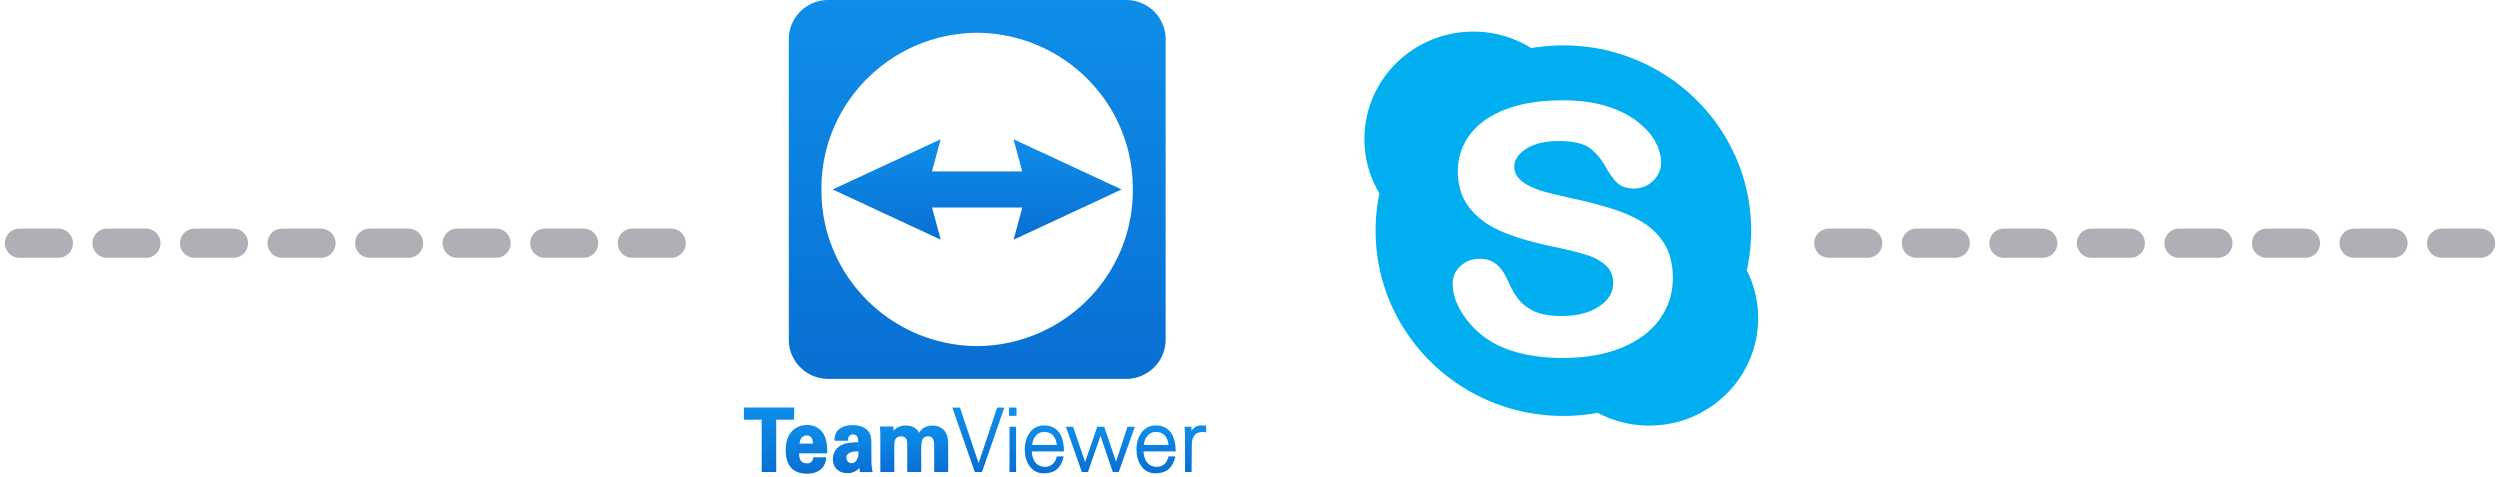 <svg width="257" height="49" xmlns="http://www.w3.org/2000/svg"><defs><linearGradient x1="44.298%" y1="100.002%" x2="44.298%" y2="-.009%" id="a"><stop stop-color="#096FD2" offset="0%"/><stop stop-color="#0E8EE9" offset="100%"/></linearGradient><linearGradient x1="50.498%" y1="99.973%" x2="51.246%" y2=".006%" id="b"><stop stop-color="#096FD2" offset="0%"/><stop stop-color="#0E8EE9" offset="100%"/></linearGradient><linearGradient x1="50.773%" y1="99.875%" x2="50.773%" y2="-.049%" id="c"><stop stop-color="#096FD2" offset="0%"/><stop stop-color="#0E8EE9" offset="100%"/></linearGradient><linearGradient x1="48.24%" y1="99.968%" x2="48.24%" y2=".003%" id="d"><stop stop-color="#096FD2" offset="0%"/><stop stop-color="#0E8EE9" offset="100%"/></linearGradient><linearGradient x1="50.027%" y1="99.929%" x2="50.027%" y2=".002%" id="e"><stop stop-color="#096FD2" offset="0%"/><stop stop-color="#0E8EE9" offset="100%"/></linearGradient><linearGradient x1="45.677%" y1="99.977%" x2="45.677%" y2="-.011%" id="f"><stop stop-color="#096FD2" offset="0%"/><stop stop-color="#0E8EE9" offset="100%"/></linearGradient><linearGradient x1="35.04%" y1="100.019%" x2="35.04%" y2=".006%" id="g"><stop stop-color="#096FD2" offset="0%"/><stop stop-color="#0E8EE9" offset="100%"/></linearGradient><linearGradient x1="26.619%" y1="99.922%" x2="26.619%" y2=".02%" id="h"><stop stop-color="#096FD2" offset="0%"/><stop stop-color="#0E8EE9" offset="100%"/></linearGradient><linearGradient x1="46.573%" y1="100.012%" x2="46.573%" y2=".028%" id="i"><stop stop-color="#096FD2" offset="0%"/><stop stop-color="#0E8EE9" offset="100%"/></linearGradient><linearGradient x1="18.516%" y1="99.99%" x2="18.516%" y2=".013%" id="j"><stop stop-color="#096FD2" offset="0%"/><stop stop-color="#0E8EE9" offset="100%"/></linearGradient><linearGradient x1="49.962%" y1="100.283%" x2="49.962%" y2="-.032%" id="k"><stop stop-color="#096FD2" offset="0%"/><stop stop-color="#0E8EE9" offset="100%"/></linearGradient><linearGradient x1="37.424%" y1="100.103%" x2="37.412%" y2=".055%" id="l"><stop stop-color="#096FD2" offset="0%"/><stop stop-color="#0E8EE9" offset="100%"/></linearGradient></defs><g fill="none" fill-rule="evenodd"><path d="M179.572 27.8a18.86 18.86 0 00.447-4.087c0-10.52-8.642-19.047-19.304-19.047a19.66 19.66 0 00-3.301.279 11.246 11.246 0 00-5.956-1.695c-6.183 0-11.195 4.946-11.195 11.045 0 2.04.562 3.948 1.539 5.587a18.889 18.889 0 00-.39 3.83c0 10.52 8.642 19.047 19.303 19.047 1.208 0 2.389-.11 3.535-.32a11.266 11.266 0 005.292 1.311c6.183 0 11.195-4.945 11.195-11.045 0-1.763-.42-3.427-1.165-4.906zm-8.956 5.015c-.893 1.247-2.213 2.235-3.922 2.936-1.693.694-3.723 1.046-6.033 1.046-2.772 0-5.097-.48-6.911-1.43a9.021 9.021 0 01-3.178-2.783c-.82-1.167-1.236-2.325-1.236-3.442 0-.698.27-1.303.805-1.798.529-.491 1.207-.74 2.015-.74.663 0 1.235.197 1.7.585.445.371.826.92 1.132 1.63.342.774.715 1.427 1.11 1.94.378.495.923.91 1.618 1.235.7.327 1.643.493 2.804.493 1.596 0 2.904-.336 3.888-1 .961-.647 1.429-1.424 1.429-2.376 0-.752-.244-1.343-.746-1.807-.525-.484-1.218-.862-2.06-1.12-.877-.27-2.068-.561-3.541-.866-1.996-.421-3.692-.922-5.044-1.487a.387.387 0 01-.015-.007c-1.385-.58-2.5-1.386-3.316-2.394-.83-1.024-1.25-2.308-1.25-3.817 0-1.439.442-2.736 1.311-3.855.864-1.11 2.124-1.974 3.747-2.566 1.602-.585 3.508-.881 5.664-.881 1.724 0 3.24.196 4.505.584 1.272.391 2.345.92 3.188 1.569.849.654 1.48 1.355 1.877 2.082.4.735.604 1.466.604 2.173 0 .68-.267 1.299-.792 1.838-.529.542-1.196.817-1.983.817-.715 0-1.274-.172-1.662-.511-.362-.315-.736-.807-1.152-1.514-.482-.902-1.064-1.613-1.733-2.115-.648-.486-1.733-.734-3.222-.734-1.384 0-2.51.275-3.345.815-.805.52-1.197 1.118-1.197 1.826 0 .434.126.796.385 1.108.275.331.662.621 1.15.863.508.251 1.03.451 1.555.594.536.147 1.436.365 2.67.646a47.778 47.778 0 014.268 1.102c1.286.406 2.396.907 3.302 1.488a6.532 6.532 0 012.177 2.268c.52.914.785 2.043.785 3.354 0 1.57-.455 3-1.351 4.25z" fill="#01AFF0"/><path fill="url(#a)" d="M3.795 7.062H2.299V1.68H.47V.432h5.169V1.68H3.795z" transform="translate(76 41.462)"/><path d="M6.924 7.232c-.387 0-1.105-.076-1.577-.59-.383-.418-.577-1.03-.577-1.819 0-1.015.313-1.757.93-2.206a2.184 2.184 0 011.258-.391c.479 0 1.35.148 1.813 1.138.242.558.288 1.175.26 1.779H6.148c.011.466.098 1.014.792 1.03.379.01.593-.189.684-.625h1.307l-.008.095a1.64 1.64 0 01-.431 1.035c-.318.353-.89.555-1.569.555v-.001zm.656-3.095c-.017-.399-.152-.833-.664-.833-.554 0-.688.526-.72.833H7.58z" fill="url(#b)" transform="translate(76 41.462)"/><path d="M11.15 7.17c-.983.035-1.521-.607-1.533-1.436 0-.38.125-1.077.96-1.482.49-.173.659-.215 1.656-.257l.013.945c-1.43-.033-1.386.785-1.025 1.096.33.284 1.075.101 1.023-1.099l-.029-.943c-.002-.232-.013-.35-.055-.483-.1-.3-.42-.314-.483-.314a.482.482 0 00-.408.211c-.079.128-.079.253-.079.353v.087H9.784l.003-.09c.008-.228.027-.76.52-1.132.338-.253.793-.382 1.353-.382.409 0 1.16.08 1.597.61.319.403.319.977.319 1.165l.009 1.814c0 .426.032.794.1 1.125l.022.106-1.301.006c-.03-.046-.055-.458-.055-.458h-.01c-.017.094-.496.535-1.03.558" fill="url(#c)" transform="translate(76 41.462)"/><path d="M20.035 7.062v-2.74c0-.559-.109-.93-.64-.93-.64 0-.692.573-.692 1.322V7.06h-1.437V4.294c0-.437-.048-.903-.623-.903-.709 0-.709.628-.709.93v2.74h-1.437V3.312c0-.25-.014-.517-.043-.84l-.008-.095h1.388l.032.438c.198-.231.57-.537 1.262-.537.454 0 1.042.135 1.361.747.3-.496.75-.738 1.374-.738.887 0 1.264.538 1.386.769.226.386.224.913.223 1.297V7.06h-1.437z" fill="url(#d)" transform="translate(76 41.462)"/><path fill="url(#e)" d="M24.602 6.154L26.504.441h.74L24.95 7.062h-.74L21.9.442h.784z" transform="translate(76 41.462)"/><path d="M27.774 7.062V2.405h.68v4.657h-.68zm-.043-5.777V.44h.765v.845h-.765z" fill="url(#f)" transform="translate(76 41.462)"/><path d="M31.302 7.197c-1.352 0-1.958-1.237-1.958-2.463 0-1.187.623-2.463 1.992-2.463 1.33.012 2.035.942 2.035 2.674h-3.303c.027.54.229 1.583 1.396 1.583.557 0 1.03-.413 1.153-1.003l.015-.069h.713C33 7.023 32.069 7.174 31.302 7.194v.003zm1.34-2.917c-.088-.854-.557-1.342-1.297-1.342-.8 0-1.17.703-1.252 1.342h2.549z" fill="url(#g)" transform="translate(76 41.462)"/><path fill="url(#h)" d="M36.798 2.405h.712l1.22 3.588 1.175-3.588h.755l-1.655 4.657h-.61l-1.263-3.718-1.292 3.718h-.624l-1.641-4.657h.74l1.234 3.627z" transform="translate(76 41.462)"/><path d="M42.787 7.197c-1.352 0-1.958-1.237-1.958-2.463 0-1.187.623-2.463 1.992-2.463 1.402.001 2.05 1.077 2.035 2.674h-3.303c.027.54.229 1.583 1.396 1.583.56-.015 1.009-.332 1.168-1.072h.713c-.35 1.535-1.286 1.724-2.043 1.738v.003zm1.34-2.917c-.088-.854-.557-1.342-1.297-1.342-.8 0-1.17.703-1.252 1.342h2.549z" fill="url(#i)" transform="translate(76 41.462)"/><path d="M45.822 7.062v-3.56c.006-.356-.024-.678-.042-1.004l-.006-.093h.698l.017.434c.207-.335.543-.553.905-.568a2.56 2.56 0 01.153-.004c.122 0 .245.007.364.013l.08.004.001.084v.613c-1.19-.213-1.455.6-1.47 1.18l-.028 2.9" fill="url(#j)" transform="translate(76 41.462)"/><path d="M39.778 0H9.093C6.866.029 5.08 1.834 5.09 4.043v30.863c-.01 2.218 1.79 4.026 4.025 4.043h30.686c2.235-.017 4.035-1.825 4.025-4.043V4.043a4.008 4.008 0 00-1.178-2.855A4.07 4.07 0 0039.778 0zM24.443 35.579c-8.897-.068-16.057-7.276-15.997-16.105-.06-8.828 7.1-16.036 15.997-16.104 8.902.062 16.068 7.271 16.009 16.104.06 8.833-7.107 16.043-16.009 16.105z" fill="url(#k)" transform="translate(76)"/><path fill="url(#l)" d="M39.294 19.474l-11.102-5.161.892 3.307h-9.276l.892-3.307-11.102 5.165 11.11 5.162-.892-3.308h9.275L28.2 24.64l11.095-5.162" transform="translate(76)"/><path d="M2 25h68m118 0h68" stroke="#AFB0B5" stroke-width="3" stroke-linecap="round" stroke-dasharray="4,5"/></g></svg>